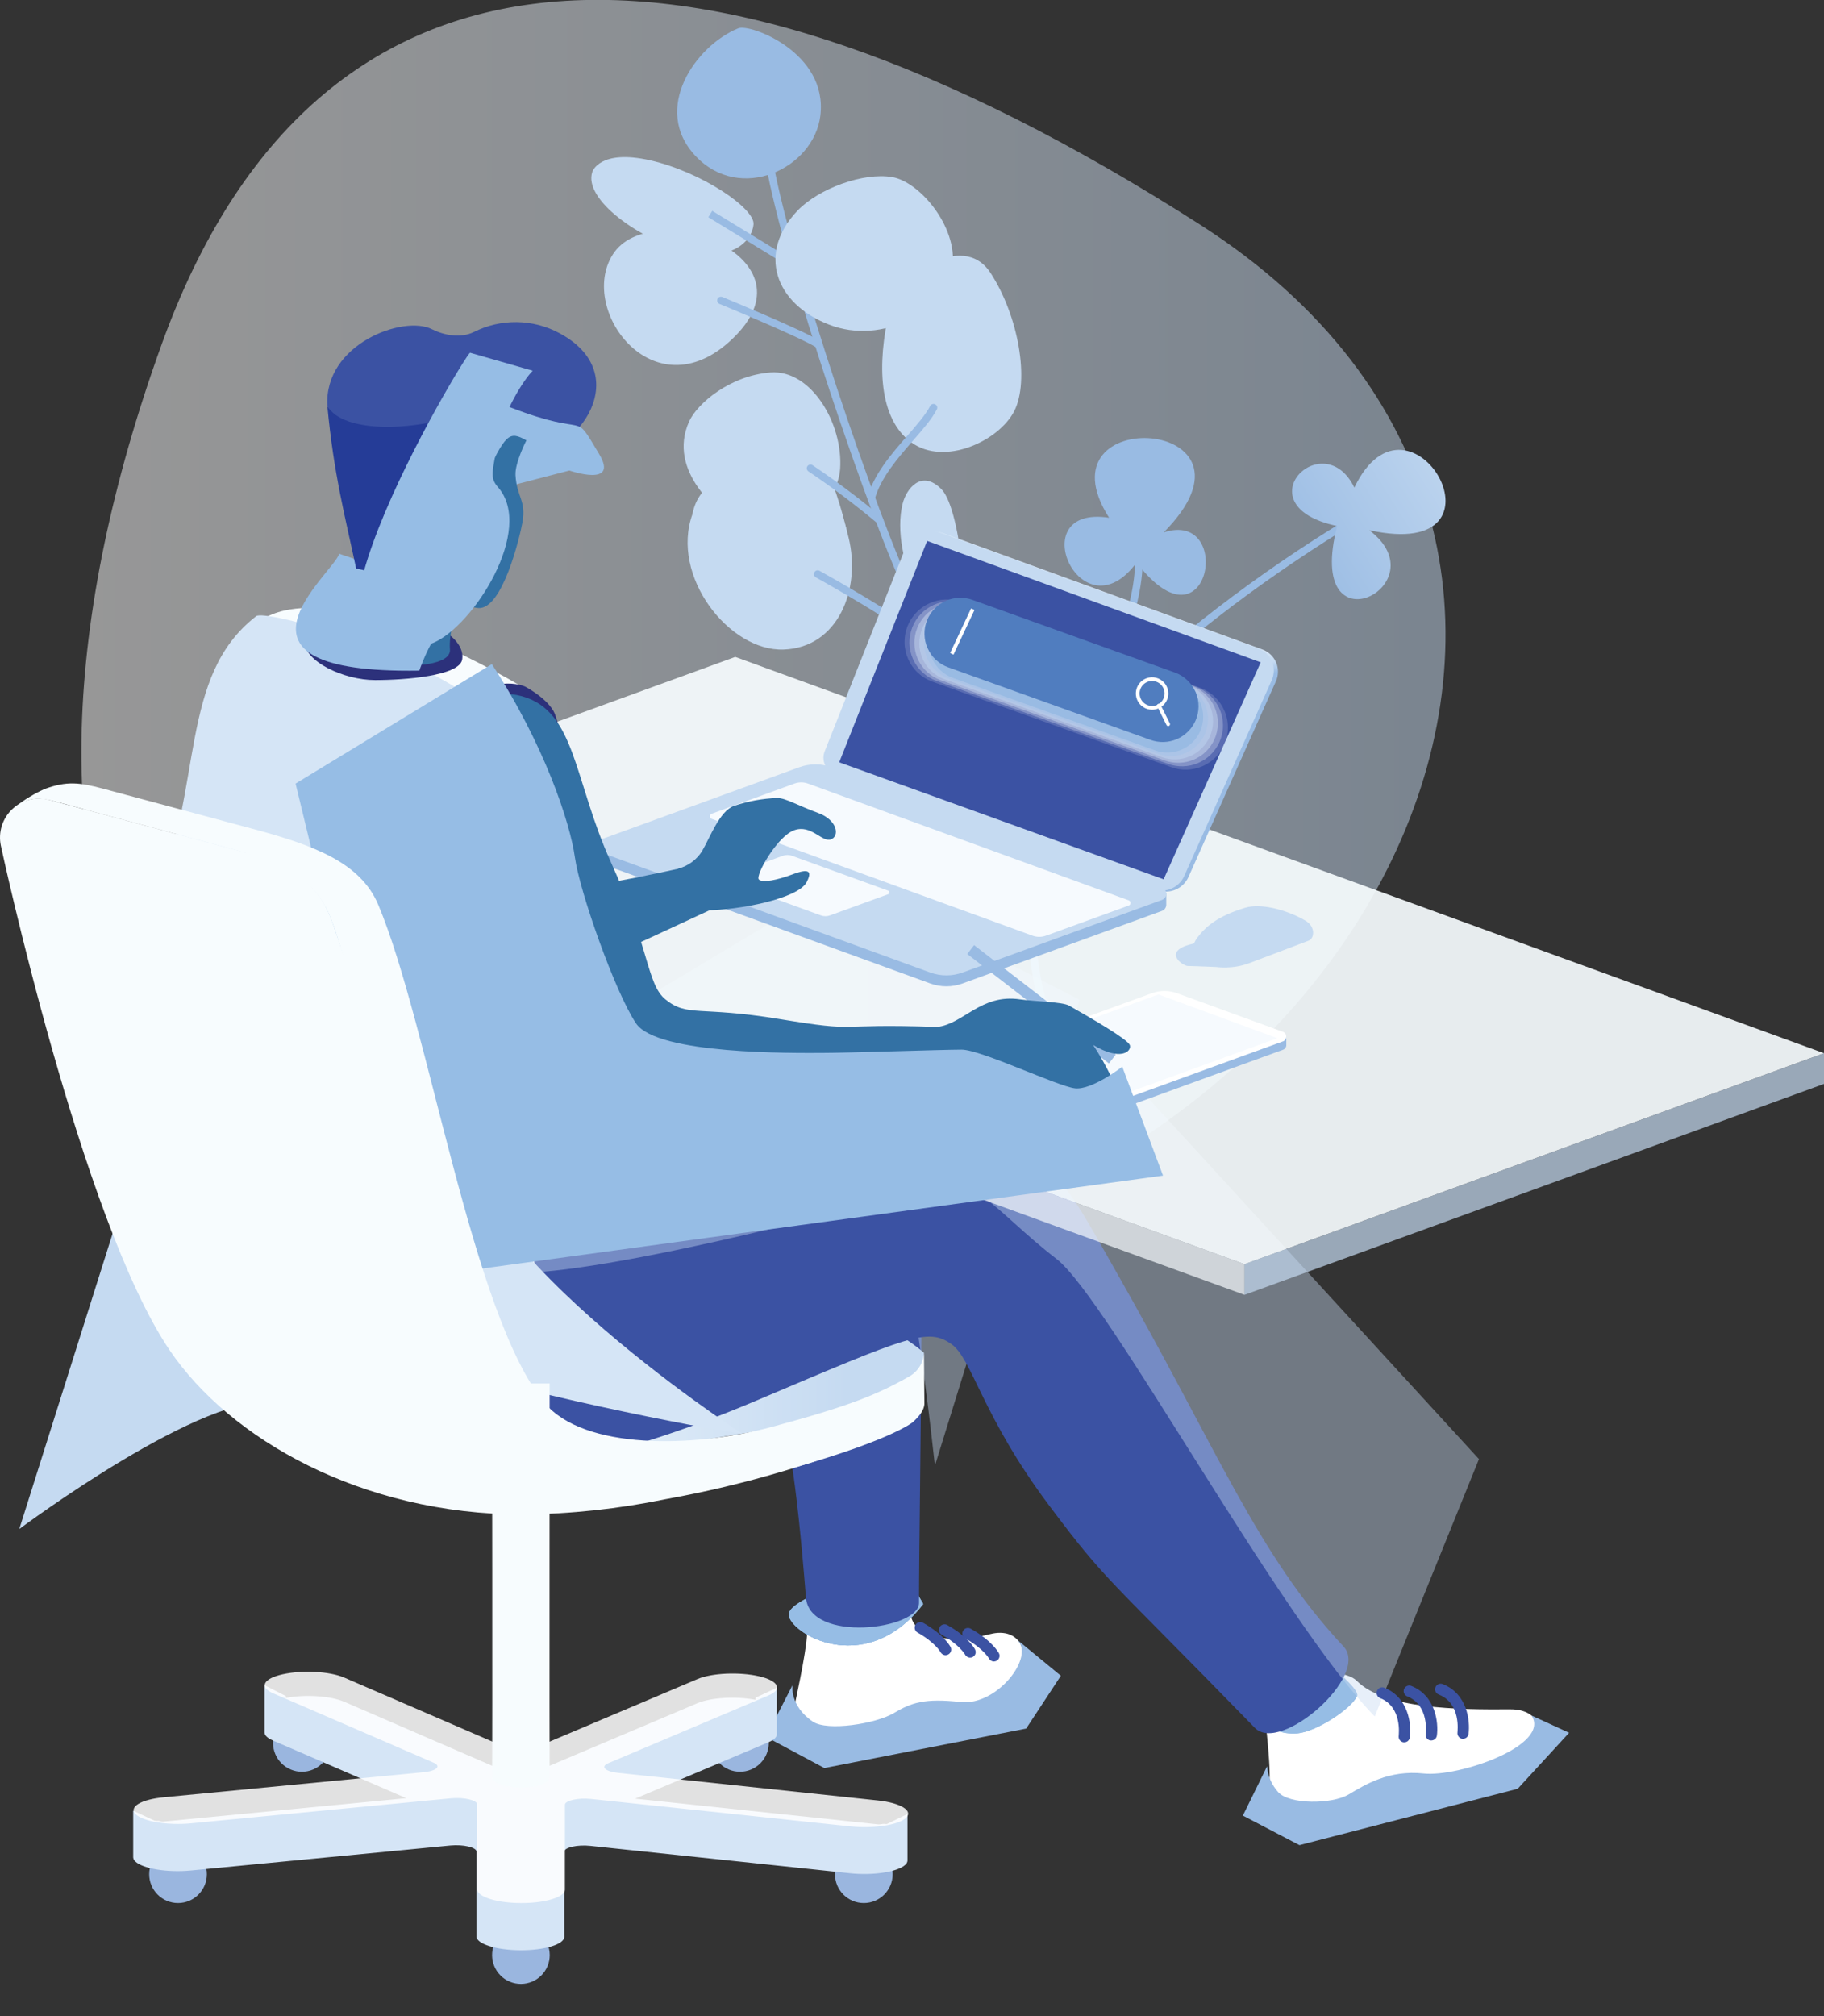 <?xml version="1.0" encoding="utf-8"?>
<!-- Generator: Adobe Illustrator 25.4.1, SVG Export Plug-In . SVG Version: 6.00 Build 0)  -->
<svg version="1.1" id="Layer_1" xmlns="http://www.w3.org/2000/svg" xmlns:xlink="http://www.w3.org/1999/xlink" x="0px" y="0px"
	 viewBox="0 0 5460 6035" style="enable-background:new 0 0 5460 6035;" xml:space="preserve">
<rect x="0" y="0" width="5460" height="6035" fill="#333333" stroke="none"/>
<style type="text/css">
	.st0{clip-path:url(#SVGID_00000165194896050541732350000018152263893493120141_);}
	.st1{opacity:0.49;fill:url(#SVGID_00000119097553422716838880000015464331894366781841_);enable-background:new    ;}
	.st2{fill:#99BBE3;}
	.st3{fill:url(#SVGID_00000095324238517879678000000010178718547302124966_);}
	.st4{fill:url(#SVGID_00000145736791371789535410000011617540718819049914_);}
	.st5{fill:url(#SVGID_00000117652485106306021420000008746726289103053741_);}
	.st6{fill:url(#SVGID_00000075852892219592637540000008656908398318665884_);}
	.st7{fill:url(#SVGID_00000181051473556906856450000008831626868604593032_);}
	.st8{fill:url(#SVGID_00000102530751840567212200000010273555486790075823_);}
	.st9{fill:url(#SVGID_00000093143759346435138040000000062763892551775146_);}
	.st10{fill:url(#SVGID_00000090993242980806785020000001264737852108713645_);}
	.st11{fill:url(#SVGID_00000074404975088433567350000006697836762032987011_);}
	.st12{fill:url(#SVGID_00000084491492450156198440000017954138154598497174_);}
	.st13{fill:#232A65;}
	.st14{fill:#FFFFFF;}
	.st15{fill:#96BDE5;}
	.st16{fill:#7AA8D9;}
	.st17{fill:#3B52A3;}
	.st18{opacity:0.42;fill:#C5DAF1;enable-background:new    ;}
	.st19{fill:url(#SVGID_00000017518227337811762670000011435347491419462305_);}
	.st20{fill:#C5DAF1;}
	.st21{opacity:0.92;fill:url(#SVGID_00000024706239441428169590000007498169965883007165_);enable-background:new    ;}
	.st22{opacity:0.7;fill:url(#SVGID_00000171679767532525601150000018341937460119862203_);enable-background:new    ;}
	.st23{opacity:0.7;fill:url(#SVGID_00000077322061657908690630000008135395273386929564_);enable-background:new    ;}
	.st24{fill:url(#SVGID_00000119095881391402720440000005987176211808455580_);}
	.st25{fill:url(#SVGID_00000164514457490773215630000008581122125691150466_);}
	.st26{opacity:0.17;}
	.st27{fill:#EBEFF9;}
	.st28{opacity:0.33;}
	.st29{fill:#DAE4F4;}
	.st30{opacity:0.5;}
	.st31{fill:#C9D9F0;}
	.st32{opacity:0.67;}
	.st33{fill:#B9CEEB;}
	.st34{opacity:0.83;}
	.st35{fill:#A9C4E7;}
	.st36{fill:#507DBF;}
	.st37{fill:url(#SVGID_00000156545990536435570550000008108124531743191715_);}
	.st38{fill:url(#SVGID_00000063614014443439871760000008705942212896508050_);}
	.st39{fill:url(#SVGID_00000044894976873380673840000013915716582209666994_);}
	.st40{fill:url(#SVGID_00000177469697292182435010000014121998610988082598_);}
	.st41{fill:#3371A4;}
	.st42{fill:url(#SVGID_00000022536213914316551590000013398143066791384200_);}
	.st43{fill:#D5E5F6;}
	.st44{fill:url(#SVGID_00000061457358100901114660000012434944480558161027_);}
	.st45{fill:url(#SVGID_00000036248881030817540060000001735939297729773224_);}
	.st46{fill:url(#SVGID_00000060015818559960776110000009248991157226791867_);}
	.st47{fill:#2C317B;}
	.st48{fill:#9AB6DF;}
	.st49{fill:url(#SVGID_00000034777986782929339380000002641970616403709090_);}
	.st50{fill:url(#SVGID_00000050662131768504455160000011510213185960466331_);}
	.st51{opacity:0.92;}
	.st52{opacity:0.92;fill:url(#SVGID_00000137849587409518082740000016787869581280453255_);enable-background:new    ;}
	.st53{fill:url(#SVGID_00000024717995065197104640000009358336841061251514_);}
	.st54{fill:url(#SVGID_00000102522956491882104180000004735621279848855458_);}
	.st55{fill:#F7FCFE;}
	.st56{fill:#253C97;}
	.st57{fill:url(#SVGID_00000081623789225811025280000001323520023367150754_);}
	.st58{fill:url(#SVGID_00000059284392106057210520000011408573015098471866_);}
	.st59{fill:url(#SVGID_00000009588916193815830680000008843214241079045784_);}
</style>
<g>
	<g>
		<defs>
			<rect id="SVGID_1_" width="5460" height="6035"/>
		</defs>
		<clipPath id="SVGID_00000021090260889734915110000000949513600518487220_">
			<use xlink:href="#SVGID_1_"  style="overflow:visible;"/>
		</clipPath>
		<g style="clip-path:url(#SVGID_00000021090260889734915110000000949513600518487220_);">
			
				<linearGradient id="SVGID_00000142165387763804657570000016274391347026962330_" gradientUnits="userSpaceOnUse" x1="7323.648" y1="9077.945" x2="11407.056" y2="9077.945" gradientTransform="matrix(1 0 0 -1 -7080 10990.468)">
				<stop  offset="0" style="stop-color:#FFFFFF"/>
				<stop  offset="1" style="stop-color:#C5DAF1"/>
			</linearGradient>
			
				<path style="opacity:0.49;fill:url(#SVGID_00000142165387763804657570000016274391347026962330_);enable-background:new    ;" d="
				M484,1030.5c-593.2,1642.7-117.4,2946.3,1752,2780.7C4105.5,3645.5,5103,1637.9,3590.1,671C2077.2-296,947.8-254.2,484,1030.5z"
				/>
			<path class="st2" d="M3144.9,2391.6c-1.5,0-3-0.3-4.4-0.9c-2.7-1.2-4.9-3.3-6-6.1c-1.1-2.7-1.1-5.8,0.1-8.5
				c68.8-162.3,240.7-349.8,510.7-557.3c123.5-94.7,252.1-182.7,385.1-263.5c1.3-0.9,2.7-1.6,4.2-1.9s3.1-0.3,4.6,0s3,1,4.2,1.9
				c1.3,0.9,2.3,2.1,3.1,3.4c0.8,1.3,1.3,2.8,1.4,4.4c0.2,1.6,0,3.1-0.5,4.6s-1.3,2.9-2.3,4c-1.1,1.2-2.3,2.1-3.7,2.8
				c-7.3,4.2-725.6,431.4-886.6,810.3c-0.8,2-2.2,3.7-4,4.9C3149.1,2390.9,3147,2391.5,3144.9,2391.6L3144.9,2391.6z"/>
			
				<linearGradient id="SVGID_00000066517747392058845880000013006568659974082713_" gradientUnits="userSpaceOnUse" x1="11538.776" y1="9683.45" x2="10934.096" y2="9301.04" gradientTransform="matrix(1 0 0 -1 -7080 10990.468)">
				<stop  offset="4.000000e-02" style="stop-color:#C5DAF1"/>
				<stop  offset="1" style="stop-color:#99BBE3"/>
			</linearGradient>
			<path style="fill:url(#SVGID_00000066517747392058845880000013006568659974082713_);" d="M4098.8,1587.1
				c451.4,98.5,122.3-474.9-44.7-127.6c-93.1-191.2-338.2,54.6-51.5,115C3903.3,1961.1,4315.5,1750.9,4098.8,1587.1z"/>
			<path class="st2" d="M3149.7,3110.5c-2.3,0-4.6-0.7-6.5-2.1c-1.9-1.3-3.3-3.2-4.1-5.4c-147.5-422.9-5.4-725.5,120-992.5
				c87.7-187,163.6-348.4,131.6-522.3c-0.3-1.5-0.2-3,0.1-4.4c0.3-1.5,0.9-2.8,1.8-4.1c0.8-1.2,1.9-2.3,3.2-3.1
				c1.3-0.8,2.7-1.4,4.1-1.6c1.5-0.3,3-0.2,4.4,0.1c1.5,0.3,2.8,0.9,4.1,1.8c1.2,0.8,2.3,1.9,3.1,3.2c0.8,1.2,1.4,2.6,1.6,4.1
				c33.5,180.9-47.6,353.4-133.3,536.4c-123.6,263.2-263.6,561.3-119.1,975.6c0.5,1.4,0.7,2.9,0.6,4.3c-0.1,1.5-0.4,2.9-1.1,4.2
				c-0.6,1.3-1.5,2.5-2.6,3.5s-2.4,1.8-3.8,2.2C3152.4,3110.7,3151.1,3110.7,3149.7,3110.5L3149.7,3110.5z"/>
			
				<linearGradient id="SVGID_00000107581183582086352010000012027773140308670395_" gradientUnits="userSpaceOnUse" x1="-1121790.875" y1="1080.289" x2="-1038150.875" y2="1790.289" gradientTransform="matrix(1 0 0 -1 -7080 10990.468)">
				<stop  offset="4.000000e-02" style="stop-color:#C5DAF1"/>
				<stop  offset="1" style="stop-color:#99BBE3"/>
			</linearGradient>
			<path style="fill:url(#SVGID_00000107581183582086352010000012027773140308670395_);" d="M2210.2,84.6
				c-126.3,50.8-261.9,241-127.8,382.7c134.1,141.7,353.6,36.8,373.2-120.5C2479.4,157.5,2245.6,70.4,2210.2,84.6z"/>
			
				<linearGradient id="SVGID_00000023962798418897642500000007039478855384903605_" gradientUnits="userSpaceOnUse" x1="-79326.297" y1="-58417.934" x2="-268526.281" y2="-202867.938" gradientTransform="matrix(1 0 0 -1 -7080 10990.468)">
				<stop  offset="4.000000e-02" style="stop-color:#C5DAF1"/>
				<stop  offset="1" style="stop-color:#99BBE3"/>
			</linearGradient>
			<path style="fill:url(#SVGID_00000023962798418897642500000007039478855384903605_);" d="M2072.9,1538.7
				c-67.1,185.4,109.5,411.4,272.8,405.6s232.4-180.6,194.5-335.3c-38-154.7-86.8-205.9-217.1-210.4
				C2192.6,1394.1,2088.1,1497,2072.9,1538.7z"/>
			
				<linearGradient id="SVGID_00000120528797954470337240000014447340402026239122_" gradientUnits="userSpaceOnUse" x1="118231" y1="10374.741" x2="139332" y2="10374.741" gradientTransform="matrix(1 0 0 -1 -7080 10990.468)">
				<stop  offset="4.000000e-02" style="stop-color:#C5DAF1"/>
				<stop  offset="1" style="stop-color:#99BBE3"/>
			</linearGradient>
			<path style="fill:url(#SVGID_00000120528797954470337240000014447340402026239122_);" d="M1773.1,514.5
				c-28.1,82.4,144,204.5,282.2,237.7c138.1,33.2,196.5-32.6,200.4-80.8s-157-157.1-309.3-191.5
				C1794,445.4,1773.1,514.5,1773.1,514.5z"/>
			<path class="st2" d="M2926.6,2357.9c-2.5,0.1-5-0.7-7-2.2s-3.5-3.6-4.2-6.1c-57.8-203.1-129.6-402-214.9-595.2
				c-138.8-312.3-389.8-1082.8-414.8-1309.8c-0.2-1.5,0-3,0.4-4.4s1.1-2.7,2-3.9c0.9-1.2,2.1-2.1,3.4-2.8c1.3-0.7,2.7-1.2,4.2-1.3
				c1.5-0.2,2.9,0,4.4,0.4c1.4,0.4,2.7,1.1,3.9,2s2.1,2.1,2.8,3.4s1.2,2.7,1.3,4.2c24.2,219.3,276.9,996.8,413.5,1303.2
				c85.8,194.2,157.9,394.2,216,598.4c0.4,1.4,0.5,2.9,0.3,4.4c-0.2,1.4-0.6,2.9-1.4,4.1c-0.7,1.3-1.7,2.4-2.9,3.3
				c-1.2,0.9-2.5,1.6-3.9,2L2926.6,2357.9z"/>
			
				<linearGradient id="SVGID_00000093872820341522760430000008699319038046974358_" gradientUnits="userSpaceOnUse" x1="103245.023" y1="-90293.031" x2="118473.023" y2="-106535.031" gradientTransform="matrix(1 0 0 -1 -7080 10990.468)">
				<stop  offset="4.000000e-02" style="stop-color:#C5DAF1"/>
				<stop  offset="1" style="stop-color:#99BBE3"/>
			</linearGradient>
			<path style="fill:url(#SVGID_00000093872820341522760430000008699319038046974358_);" d="M1834.6,761.3
				c-107.8,168.7,130.8,485.6,367.8,243.1C2439.4,761.8,1946.4,586.6,1834.6,761.3z"/>
			<path class="st2" d="M2380.1,807.1c-2.1,0-4.1-0.6-5.8-1.7l-254-155.2l11.7-19.1l254,155.3c1.3,0.8,2.4,1.8,3.2,3
				c0.9,1.2,1.5,2.5,1.8,4c0.3,1.4,0.4,2.9,0.2,4.4s-0.8,2.8-1.5,4.1c-1,1.6-2.4,3-4.1,3.9C2383.9,806.6,2382,807.1,2380.1,807.1z"
				/>
			<path class="st2" d="M2449.2,1041.5c-2,0-4-0.6-5.7-1.7c-56.5-34.1-287.4-129.2-289.8-130.1c-1.4-0.6-2.6-1.4-3.6-2.4
				s-1.9-2.3-2.4-3.6c-0.6-1.4-0.9-2.8-0.9-4.3s0.3-2.9,0.8-4.3c0.6-1.4,1.4-2.6,2.4-3.6s2.3-1.9,3.6-2.4c1.4-0.6,2.8-0.9,4.3-0.9
				s2.9,0.3,4.3,0.8c9.5,3.9,234.7,96.7,292.8,131.6c2.1,1.2,3.8,3.2,4.7,5.4c0.9,2.3,1.1,4.8,0.4,7.2c-0.7,2.4-2.1,4.5-4.1,5.9
				C2454.1,1040.8,2451.7,1041.6,2449.2,1041.5L2449.2,1041.5z"/>
			
				<linearGradient id="SVGID_00000001635411781384313060000007590218606658121856_" gradientUnits="userSpaceOnUse" x1="-129151.078" y1="731249.688" x2="-124897.086" y2="709084.688" gradientTransform="matrix(1 0 0 -1 -7080 10990.468)">
				<stop  offset="0" style="stop-color:#FFFFFF"/>
				<stop  offset="1" style="stop-color:#C5DAF1"/>
			</linearGradient>
			<path style="fill:url(#SVGID_00000001635411781384313060000007590218606658121856_);" d="M2072.9,1538.7
				c67,86.2,256.3,211,462.6,52.4c0,0-36.4-153.8-63.2-177C2445.4,1390.8,2107.3,1350.4,2072.9,1538.7z"/>
			
				<linearGradient id="SVGID_00000177463076552479502710000007923401507854435480_" gradientUnits="userSpaceOnUse" x1="-308202.75" y1="-174588.297" x2="-449592.719" y2="-256608.328" gradientTransform="matrix(1 0 0 -1 -7080 10990.468)">
				<stop  offset="4.000000e-02" style="stop-color:#C5DAF1"/>
				<stop  offset="1" style="stop-color:#99BBE3"/>
			</linearGradient>
			<path style="fill:url(#SVGID_00000177463076552479502710000007923401507854435480_);" d="M2062.8,1261.7
				c-66.5,148,85.7,276.2,165.8,319.2c80.1,42.9,277.1-41,286.3-177.3s-87.1-297.7-208.2-288.7
				C2185.6,1123.9,2086.9,1207.9,2062.8,1261.7z"/>
			<path class="st2" d="M2632.7,1568.2c-2.6,0-5.1-0.9-7.1-2.6c-65.6-54.9-134-106.3-204.9-154.1c-1.3-0.8-2.5-1.8-3.4-3
				s-1.6-2.6-1.9-4.1c-0.4-1.5-0.4-3-0.2-4.5s0.8-2.9,1.6-4.2c0.8-1.3,1.9-2.4,3.1-3.2c1.3-0.9,2.7-1.4,4.2-1.7
				c1.5-0.3,3-0.3,4.5,0.1c1.5,0.3,2.9,1,4.1,1.8c71.8,48.3,141,100.3,207.3,155.8c1.7,1.5,3,3.5,3.6,5.7s0.5,4.5-0.3,6.7
				c-0.8,2.1-2.2,4-4.1,5.3C2637.2,1567.5,2635,1568.2,2632.7,1568.2L2632.7,1568.2z"/>
			<path class="st2" d="M2789.1,1948.7c-2.8,0-5.5-1-7.6-2.9c-81.6-74.9-336.7-216.1-339.3-217.6s-4.5-3.9-5.3-6.8s-0.4-6,1.1-8.6
				s3.9-4.5,6.8-5.3c2.9-0.8,6-0.4,8.6,1.1c10.5,5.8,260,144,343.5,220.6c1.1,1,2,2.2,2.6,3.5s1,2.8,1,4.3c0.1,1.5-0.2,3-0.7,4.3
				c-0.5,1.4-1.3,2.7-2.3,3.7c-1.1,1.2-2.4,2.1-3.9,2.7C2792.2,1948.5,2790.6,1948.8,2789.1,1948.7z"/>
			
				<linearGradient id="SVGID_00000041259419989888078380000012836534721581947566_" gradientUnits="userSpaceOnUse" x1="2766.852" y1="3875.385" x2="-125323.172" y2="-104274.602" gradientTransform="matrix(1 0 0 -1 -7080 10990.468)">
				<stop  offset="4.000000e-02" style="stop-color:#C5DAF1"/>
				<stop  offset="1" style="stop-color:#99BBE3"/>
			</linearGradient>
			<path style="fill:url(#SVGID_00000041259419989888078380000012836534721581947566_);" d="M2662.4,930.4
				c-37.4,157.8-32.8,322.4,65.8,394c98.7,71.6,262.1-3.9,308-94.2c45.9-90.3,13.2-284-71.3-413.5
				C2880.5,687.3,2685.9,831.5,2662.4,930.4z"/>
			<path class="st2" d="M2607.8,1501.7c-1,0.1-1.9,0.1-2.9,0c-1.4-0.4-2.8-1-3.9-1.9s-2.1-2-2.9-3.3c-0.7-1.3-1.2-2.7-1.4-4.1
				c-0.2-1.5-0.1-2.9,0.3-4.4c19.2-69.3,72.4-130.3,119.3-184c28.2-32.3,54.7-62.7,68.1-88.8c1.3-2.6,3.7-4.6,6.5-5.5
				s5.9-0.7,8.5,0.6c1.3,0.7,2.5,1.6,3.5,2.7s1.7,2.4,2.2,3.8c0.4,1.4,0.6,2.9,0.5,4.3c-0.1,1.5-0.5,2.9-1.2,4.2
				c-14.6,28.6-42,60-71.1,93.3c-45.4,52.1-96.8,111.1-114.7,175.3c-0.7,2.3-2.2,4.3-4.1,5.7S2610.2,1501.8,2607.8,1501.7z"/>
			
				<linearGradient id="SVGID_00000008142908421807009150000016355338532131286960_" gradientUnits="userSpaceOnUse" x1="-59.57" y1="-38903.469" x2="-4551.57" y2="-61587.977" gradientTransform="matrix(1 0 0 -1 -7080 10990.468)">
				<stop  offset="4.000000e-02" style="stop-color:#C5DAF1"/>
				<stop  offset="1" style="stop-color:#99BBE3"/>
			</linearGradient>
			<path style="fill:url(#SVGID_00000008142908421807009150000016355338532131286960_);" d="M2388.3,629.5
				c-122.4,127.2-69.1,279.4,93.5,342.3s340.7-42.7,367-162.3s-91.8-264.6-178.1-279.4C2584.3,515.4,2451.6,564.2,2388.3,629.5z"/>
			
				<linearGradient id="SVGID_00000169559747197287369990000016027056085730992262_" gradientUnits="userSpaceOnUse" x1="4700.547" y1="5199.802" x2="-24089.451" y2="-17660.203" gradientTransform="matrix(1 0 0 -1 -7080 10990.468)">
				<stop  offset="4.000000e-02" style="stop-color:#C5DAF1"/>
				<stop  offset="1" style="stop-color:#99BBE3"/>
			</linearGradient>
			<path style="fill:url(#SVGID_00000169559747197287369990000016027056085730992262_);" d="M2702.1,1507.1
				c-40.8,164.9,97.9,410.5,153.9,402.3c56-8.2,23.2-382.7-37.5-444.7C2757.7,1402.8,2712.5,1464.8,2702.1,1507.1z"/>
			<path class="st13" d="M2820.5,2037.6c-1.4,0.2-2.8,0.2-4.1,0c-2.1-0.5-4.1-1.5-5.9-2.8c-1.8-1.3-3.2-3-4.4-4.9
				c-1.1-1.9-1.9-4-2.2-6.2s-0.2-4.4,0.4-6.5c20.3-79.7,19.4-204.6,19.4-206c-0.2-2.3,0.2-4.6,0.9-6.7c0.8-2.2,2-4.1,3.5-5.8
				c1.6-1.7,3.5-3,5.6-3.9s4.4-1.4,6.6-1.4c4.4,0,8.7,1.8,11.8,4.9s4.9,7.4,5,11.8c0,5.3,0.9,130.5-20.6,214.5
				c-0.8,3.7-2.9,6.9-5.8,9.3C2827.9,2036.2,2824.2,2037.5,2820.5,2037.6L2820.5,2037.6z"/>
			<path class="st14" d="M2723.7,4815.2c1.3,102.9,144.7,100.6,240.3,76.1c87.6-22.3,126.2,55,78.2,130.2
				c-123.9,194.7-205.8,98.7-479.9,187.4c-104.2,33.5-194.6-44.7-186.6-88.3c11.9-65.4,44.7-194,42.4-280.4
				C2415,4746.4,2723.7,4815.2,2723.7,4815.2z"/>
			<path class="st15" d="M2763.5,4801c-163.8,214-382.6,99.8-401.7,37.4c-19.1-62.4,337.4-148.1,337.4-148.1L2763.5,4801z"/>
			<path class="st2" d="M3043,4906.8c58.7,49.1-57.7,199.8-167.1,187.8c-109.4-12.1-148.1,2.1-201.1,33.5
				c-53.1,31.4-198.2,54.7-241.7,25.1c-70.2-47.7-60.8-108.9-60.8-108.9l-79.4,154.5l174.8,93.4l604-118.2l103.9-158.1L3043,4906.8z
				"/>
			<g>
				<path class="st16" d="M2763.5,4801c-163.8,214-382.6,99.8-401.7,37.4c-19.1-62.4,337.4-148.1,337.4-148.1L2763.5,4801z"/>
			</g>
			<path class="st14" d="M4060.9,5030.8c85.4,85.4,301.7,86.6,459.5,85.6c94-0.6,101.6,78.2,68.9,104.9
				c-140.8,117-398.2,142.9-658.5,227.8c-99,32.3-139.6-47.3-133-89.4c9.9-62.2-8.8-178.8-13.5-261.2
				C3779.1,5009.8,4010.5,4980.5,4060.9,5030.8z"/>
			<path class="st2" d="M4584.4,5134.9c58.7,89.4-217.6,184.8-322.6,173.7c-105-11.2-175.3,33.5-225.1,62.9
				c-49.7,29.4-177.9,30.4-210.8-7.5c-19.3-21.3-30.9-48.4-33-77.1l-72.5,147.7l169.4,88.4l653.3-168.7l153.9-167.7L4584.4,5134.9z"
				/>
			<path class="st15" d="M4062.3,5076.7c-17,37.8-121.6,107.1-179.6,111.8c-92.2,7-146.5-71.4-147.8-109.5
				c-2.3-62.2,144.5-174.8,144.5-174.8S4075,5048.8,4062.3,5076.7z"/>
			<g>
				<path class="st15" d="M2763.5,4801c-163.8,214-382.6,99.8-401.7,37.4c-19.1-62.4,337.4-148.1,337.4-148.1L2763.5,4801z"/>
			</g>
			<g>
				<path class="st15" d="M4062.3,5076.7c-17,37.8-121.6,107.1-179.6,111.8c-92.2,7-146.5-71.4-147.8-109.5
					c-2.3-62.2,144.5-174.8,144.5-174.8S4075,5048.8,4062.3,5076.7z"/>
			</g>
			<path class="st17" d="M895.9,4203.2c370.2,47.2,1308.5-600.2,1341-392c71.4,465.4,116.2,223.5,175.7,971.1
				c11.2,136.3,338.5,95.7,338.4,15.8c0-303.3,22.4-1295.5-12.6-1439.1c-27.7-113.4-132.3-212.3-257-220.5
				c-131.8-10.2-264.5-0.3-393.4,29.2c-465.9,108.6-1151,236-1419.2,308.2C358.1,3559.1,525.3,4156,895.9,4203.2z"/>
			<path class="st18" d="M2798.6,4387.2c-65.5-604.6-179.1-1198.6-338.2-1192.4c-215.6,8.4-517.6,95.4-718.9,165.2
				s-171.8,285.6-171.8,285.6L455,3872l2069.7-1240.4l706.8,360.8L2798.6,4387.2z"/>
			
				<linearGradient id="SVGID_00000177447053905281647550000010295061126598503045_" gradientUnits="userSpaceOnUse" x1="8318.199" y1="6869.93" x2="9845.7" y2="6869.93" gradientTransform="matrix(1 0 0 -1 -7080 10990.468)">
				<stop  offset="0" style="stop-color:#F7FCFE"/>
				<stop  offset="0.85" style="stop-color:#C5DAF1"/>
			</linearGradient>
			<path style="fill:url(#SVGID_00000177447053905281647550000010295061126598503045_);" d="M2765.7,4049
				c-187.2-161.1-496.1-155.4-496.1-155.4l-1031.4,234.7l637,219.2l843.6-137.2l44.7-115.3L2765.7,4049z"/>
			<path class="st17" d="M668.4,3475.8c-5.8,98.4-215.3,789.9,274.8,845.6c70.4,8,140.8,55.1,229.4,75.9
				c254.6,59.9,655.1-19.9,1091.2-204.8c460.4-195.1,512.7-218.9,584-169.3c62.2,43.2,91.5,215,293.4,484
				c176.2,234.7,166.6,203.7,615.2,664.8c76.6,78.9,345.8-157.4,265.4-243.6c-260.7-279.4-371.6-580.6-691.9-1141.8
				c-156.4-273.2-211.3-421.1-611.7-352c-450.7,77.7-763.1,135.1-1079.3,211C980.5,3803.7,668.4,3475.8,668.4,3475.8z"/>
			<path class="st18" d="M4115.2,5137.9c-284.8-293-800.8-1252.8-952.9-1369.9c-192.1-147.8-250.9-271.6-409.4-212.3
				c-158.6,59.2-1023.8,278-1238.4,252.1c-421.9-51.1-63.5-120.2-63.5-120.2L3306,3144l1121.2,1223.5L4115.2,5137.9z"/>
			<path class="st20" d="M830.6,4198.7c216.5,44.7,482.1,21.3,395.5-198.4c-86.6-219.7-486.2-120.7-561-375
				c-104.5-356.7-202.2-331.6-202.2-331.6L57.7,4576.8C57.8,4576.9,620.7,4155.6,830.6,4198.7z"/>
			
				<linearGradient id="SVGID_00000152952530370266769070000002576653283822585260_" gradientUnits="userSpaceOnUse" x1="75470.805" y1="-687442.688" x2="59730.805" y2="-520111.688" gradientTransform="matrix(1 0 0 -1 -7080 10990.468)">
				<stop  offset="0" style="stop-color:#FFFFFF"/>
				<stop  offset="1" style="stop-color:#F7FCFE"/>
			</linearGradient>
			
				<path style="opacity:0.92;fill:url(#SVGID_00000152952530370266769070000002576653283822585260_);enable-background:new    ;" d="
				M5460,3152.5L2200.9,1966.3L466.2,2597.7l3259.1,1186.2L5460,3152.5z"/>
			
				<linearGradient id="SVGID_00000134933285899148655810000004536553037102687915_" gradientUnits="userSpaceOnUse" x1="-19861.721" y1="-239015.672" x2="-23999.723" y2="-274181.688" gradientTransform="matrix(1 0 0 -1 -7080 10990.468)">
				<stop  offset="0" style="stop-color:#F7FCFE"/>
				<stop  offset="0.85" style="stop-color:#C5DAF1"/>
			</linearGradient>
			<path style="opacity:0.7;fill:url(#SVGID_00000134933285899148655810000004536553037102687915_);enable-background:new    ;" d="
				M466.2,2689.5v-91.9l3259.1,1186.3v91.9L466.2,2689.5z"/>
			
				<linearGradient id="SVGID_00000026866822322190803460000017687564275435094408_" gradientUnits="userSpaceOnUse" x1="39971.176" y1="-167004.734" x2="23981.176" y2="-68414.727" gradientTransform="matrix(1 0 0 -1 -7080 10990.468)">
				<stop  offset="0" style="stop-color:#F7FCFE"/>
				<stop  offset="0.85" style="stop-color:#C5DAF1"/>
			</linearGradient>
			<path style="opacity:0.7;fill:url(#SVGID_00000026866822322190803460000017687564275435094408_);enable-background:new    ;" d="
				M5460,3244.4v-91.9l-1734.7,631.4v91.9L5460,3244.4z"/>
			
				<linearGradient id="SVGID_00000021111089040643667950000008716635056810840470_" gradientUnits="userSpaceOnUse" x1="10239.885" y1="8825.863" x2="10262.575" y2="8758.923" gradientTransform="matrix(1 0 0 -1 -7080 10990.468)">
				<stop  offset="0" style="stop-color:#D5E5F6"/>
				<stop  offset="0.49" style="stop-color:#C5DAF1"/>
				<stop  offset="0.97" style="stop-color:#99BBE3"/>
			</linearGradient>
			<path style="fill:url(#SVGID_00000021111089040643667950000008716635056810840470_);" d="M2481.2,2251.7l242.7-611.9
				c7.6-18.7,22.2-33.7,40.6-41.9c18.4-8.2,39.3-9,58.3-2.2l956.2,348.4c9.1,3.3,17.5,8.5,24.6,15.2c7,6.7,12.6,14.8,16.4,23.7
				c3.8,9,5.7,18.6,5.5,28.3c-0.1,9.7-2.3,19.3-6.3,28.2l-261.7,585.8c-7.7,17-21.4,30.4-38.6,37.7c-17.1,7.3-36.4,7.8-53.9,1.5
				l-953-343.7c-6.7-2.4-12.8-6.1-18-10.9c-5.2-4.8-9.4-10.6-12.3-17.1c-2.9-6.5-4.4-13.5-4.5-20.5
				C2477.1,2265.2,2478.5,2258.2,2481.2,2251.7L2481.2,2251.7z"/>
			
				<linearGradient id="SVGID_00000034078407080545991530000000296981453187935677_" gradientUnits="userSpaceOnUse" x1="11333.956" y1="10750.094" x2="10354.685" y2="9107.027" gradientTransform="matrix(1 0 0 -1 -7080 10990.468)">
				<stop  offset="0" style="stop-color:#F6FAFE"/>
				<stop  offset="0.18" style="stop-color:#F1F7FD"/>
				<stop  offset="0.38" style="stop-color:#E4EEF9"/>
				<stop  offset="0.58" style="stop-color:#CEE0F3"/>
				<stop  offset="0.65" style="stop-color:#C5DAF1"/>
				<stop  offset="1" style="stop-color:#C5DAF1"/>
			</linearGradient>
			<path style="fill:url(#SVGID_00000034078407080545991530000000296981453187935677_);" d="M2468.8,2248.6l242.7-611.6
				c7.6-18.7,22.2-33.7,40.6-41.9c18.4-8.2,39.3-9,58.3-2.1l956.1,348c9.1,3.3,17.5,8.5,24.5,15.2s12.6,14.8,16.4,23.7
				c3.8,9,5.7,18.6,5.5,28.3c-0.1,9.7-2.2,19.3-6.2,28.2l-261.8,585.8c-7.6,17-21.4,30.4-38.5,37.7s-36.4,7.8-53.9,1.5l-953-344.1
				c-6.6-2.4-12.7-6.1-17.8-10.8c-5.2-4.8-9.3-10.6-12.2-17s-4.4-13.4-4.5-20.4C2464.9,2262.1,2466.1,2255.2,2468.8,2248.6
				L2468.8,2248.6z"/>
			<path class="st17" d="M2512.1,2281.8l263.2-662.7l998.5,363.4L3483.2,2632L2512.1,2281.8z"/>
			<g>
				<g class="st26">
					<path class="st27" d="M2716.6,1874.4c12.2-30.6,35.7-55.2,65.8-68.7c30-13.5,64.1-14.7,95-3.4l715.2,256.5
						c16.3,6,31.2,15.2,43.8,27.2c12.6,12,22.5,26.4,29.3,42.4s10.1,33.2,9.9,50.6c-0.2,17.4-4,34.5-11.1,50.3l0,0
						c-13.1,29.1-36.6,52.2-66,64.6c-29.4,12.4-62.4,13.3-92.3,2.5L2791,2040.3c-15.9-5.8-30.6-14.7-43-26.2s-22.4-25.5-29.3-40.9
						c-6.9-15.5-10.7-32.2-11-49.1C2707.3,1907,2710.4,1890.1,2716.6,1874.4L2716.6,1874.4z"/>
				</g>
				<g class="st28">
					<path class="st29" d="M2731.1,1877.3c11.8-29.7,34.8-53.7,64-66.7c29.2-13.1,62.4-14.2,92.4-3.2l692.9,248.6
						c15.8,5.8,30.2,14.8,42.4,26.4c12.2,11.6,21.9,25.6,28.4,41.1c6.6,15.5,9.9,32.2,9.7,49c-0.1,16.8-3.8,33.4-10.6,48.8l0,0
						c-12.7,28.2-35.5,50.6-64,62.7c-28.5,12.1-60.5,13.1-89.6,2.6l-692.9-248.4c-15.5-5.5-29.8-14.2-41.9-25.3
						c-12.1-11.2-21.9-24.7-28.7-39.7s-10.5-31.2-10.9-47.7C2722.1,1909,2725,1892.6,2731.1,1877.3L2731.1,1877.3z"/>
				</g>
				<g class="st30">
					<path class="st31" d="M2745.6,1880.1c11.3-28.7,33.4-51.8,61.5-64.5s60.1-14,89.1-3.6l671.3,240.9
						c15.3,5.6,29.3,14.3,41.2,25.5c11.8,11.2,21.2,24.8,27.6,39.8c6.4,15,9.6,31.2,9.4,47.5c-0.1,16.3-3.7,32.4-10.3,47.3l0,0
						c-12.3,27.4-34.4,49.1-62,60.8s-58.6,12.6-86.8,2.5l-671.4-240.6c-14.9-5.4-28.6-13.8-40.3-24.7c-11.6-10.8-21-23.9-27.5-38.4
						s-10-30.2-10.3-46.1C2736.8,1910.7,2739.7,1894.9,2745.6,1880.1z"/>
				</g>
				<g class="st32">
					<path class="st33" d="M2760,1882.9c11.1-27.8,32.5-50.2,59.8-62.4c27.3-12.2,58.3-13.4,86.4-3.2l649.4,233.2
						c14.8,5.4,28.4,13.8,39.8,24.6c11.5,10.9,20.5,24,26.7,38.5c6.2,14.5,9.3,30.2,9.1,46c-0.1,15.8-3.5,31.4-10,45.8l0,0
						c-11.9,26.4-33.4,47.4-60,58.6s-56.7,12-83.9,2.2l-649.6-232.8c-14.5-5.2-27.8-13.3-39-23.8c-11.3-10.5-20.4-23.1-26.7-37.1
						s-9.8-29.2-10.1-44.6C2751.6,1912.5,2754.3,1897.2,2760,1882.9L2760,1882.9z"/>
				</g>
				<g class="st34">
					<path class="st35" d="M2774.5,1885.7c10.6-26.9,31.4-48.6,57.7-60.4c26.4-11.9,56.3-13,83.5-3.1l627.6,225.3
						c14.3,5.3,27.3,13.4,38.3,24c11,10.5,19.8,23.2,25.7,37.2c6,14,9,29.1,8.9,44.3s-3.3,30.3-9.4,44.2l0,0
						c-11.5,25.6-32.2,45.9-58,56.9c-25.8,11-54.8,11.8-81.2,2.2l-627.4-225.2c-14-5-26.9-12.8-37.9-22.9s-19.8-22.3-25.9-35.9
						c-6.1-13.6-9.5-28.2-9.8-43.2C2766.4,1914.4,2769,1899.5,2774.5,1885.7L2774.5,1885.7z"/>
				</g>
				<g>
					<path class="st2" d="M2788.9,1888.5c10.3-25.9,30.3-46.8,55.7-58.3c25.5-11.4,54.4-12.5,80.6-3l605.9,217.5
						c13.8,5,26.5,12.9,37.2,23c10.7,10.1,19.1,22.4,24.9,35.9c5.7,13.6,8.6,28.2,8.5,42.9s-3.3,29.2-9.3,42.7
						c-11,24.7-31,44.3-55.8,54.9c-24.9,10.6-52.8,11.4-78.2,2.2l-606-217.1c-13.6-4.9-26-12.4-36.6-22.2
						c-10.6-9.8-19.1-21.6-25-34.7s-9.1-27.3-9.4-41.7C2781,1916.2,2783.6,1901.9,2788.9,1888.5L2788.9,1888.5z"/>
				</g>
			</g>
			<path class="st36" d="M2774.9,1857c10.3-25.9,30.3-46.8,55.8-58.3c25.4-11.4,54.4-12.5,80.6-3l605.9,217.5
				c13.8,5,26.5,12.9,37.1,23c10.7,10.1,19.1,22.4,24.9,35.9c5.8,13.6,8.6,28.1,8.5,42.9c-0.1,14.7-3.3,29.3-9.3,42.7l0,0
				c-11.1,24.7-31,44.2-55.9,54.8s-52.8,11.4-78.2,2.3l-606.1-217.4c-13.5-4.9-25.9-12.4-36.5-22.2c-10.5-9.8-19-21.5-24.9-34.7
				c-5.9-13.1-9.1-27.3-9.4-41.6C2767,1884.6,2769.5,1870.3,2774.9,1857z"/>
			
				<linearGradient id="SVGID_00000015351201014721363420000002036542085030412419_" gradientUnits="userSpaceOnUse" x1="573603.125" y1="-17614.525" x2="557556.125" y2="-16875.525" gradientTransform="matrix(1 0 0 -1 -7080 10990.468)">
				<stop  offset="0" style="stop-color:#D5E5F6"/>
				<stop  offset="0.49" style="stop-color:#C5DAF1"/>
				<stop  offset="0.97" style="stop-color:#99BBE3"/>
			</linearGradient>
			<path style="fill:url(#SVGID_00000015351201014721363420000002036542085030412419_);" d="M1796.1,2583.9l988.3,359.8
				c31.4,11.4,65.7,11.4,97.1,0l596.6-217.1c4.1-1.4,7.5-4.2,9.9-7.8c2.3-3.6,3.4-7.9,3.1-12.1c0-3.7,0-28.8,0-34.8
				c0-3.7-8.7,19-12.8,17.6l-988.4-359.6c-31.4-11.4-65.8-11.4-97.1,0L1796.2,2514c-17.1,11.2-12.8,22.4-12.8,49.2
				c-0.4,4.4,0.7,8.8,3,12.5C1788.6,2579.4,1792.1,2582.2,1796.1,2583.9L1796.1,2583.9z"/>
			
				<linearGradient id="SVGID_00000083090134481643252190000002986674951979366028_" gradientUnits="userSpaceOnUse" x1="30023.066" y1="-296757.094" x2="20868.059" y2="-159182.094" gradientTransform="matrix(1 0 0 -1 -7080 10990.468)">
				<stop  offset="0" style="stop-color:#FFFFFF"/>
				<stop  offset="1" style="stop-color:#C5DAF1"/>
			</linearGradient>
			<path style="fill:url(#SVGID_00000083090134481643252190000002986674951979366028_);" d="M1796.2,2550.8l988.3,360.2
				c31.4,11.4,65.7,11.4,97.1,0l596.6-217.2c3.8-1.4,7.1-3.9,9.4-7.2s3.5-7.3,3.5-11.3s-1.2-8-3.5-11.3s-5.6-5.8-9.4-7.2
				l-988.3-360.3c-31.4-11.4-65.8-11.4-97.1,0l-596.6,217.2c-3.8,1.4-7.1,3.9-9.5,7.2c-2.3,3.3-3.6,7.3-3.6,11.4s1.3,8,3.6,11.4
				C1789,2546.9,1792.3,2549.4,1796.2,2550.8L1796.2,2550.8z"/>
			
				<linearGradient id="SVGID_00000091724675592545111340000012853158656079360428_" gradientUnits="userSpaceOnUse" x1="9494.4" y1="-35246.73" x2="9494.4" y2="-71059.828" gradientTransform="matrix(1 0 0 -1 -7080 10990.468)">
				<stop  offset="0" style="stop-color:#F6FAFE"/>
				<stop  offset="0.18" style="stop-color:#F1F7FD"/>
				<stop  offset="0.38" style="stop-color:#E4EEF9"/>
				<stop  offset="0.58" style="stop-color:#CEE0F3"/>
				<stop  offset="0.65" style="stop-color:#C5DAF1"/>
				<stop  offset="1" style="stop-color:#C5DAF1"/>
			</linearGradient>
			<path style="fill:url(#SVGID_00000091724675592545111340000012853158656079360428_);" d="M2169.9,2635.5l286.8,104.4
				c9.1,3.4,19.1,3.4,28.2,0l173.1-63c1.3-0.3,2.4-1,3.3-2c0.8-1,1.3-2.3,1.3-3.6s-0.5-2.6-1.3-3.6s-2-1.7-3.3-2l-286.9-103.9
				c-9.1-3.4-19.1-3.4-28.3,0l-172.9,63c-1.1,0.4-2.1,1.1-2.7,2.1c-0.7,1-1,2.1-1,3.3s0.4,2.3,1,3.3
				C2167.8,2634.4,2168.7,2635.1,2169.9,2635.5L2169.9,2635.5z"/>
			
				<linearGradient id="SVGID_00000071523938812358608570000000535034523539148457_" gradientUnits="userSpaceOnUse" x1="9834.45" y1="-101619.531" x2="9834.45" y2="-192037.531" gradientTransform="matrix(1 0 0 -1 -7080 10990.468)">
				<stop  offset="0" style="stop-color:#F6FAFE"/>
				<stop  offset="0.18" style="stop-color:#F1F7FD"/>
				<stop  offset="0.38" style="stop-color:#E4EEF9"/>
				<stop  offset="0.58" style="stop-color:#CEE0F3"/>
				<stop  offset="0.65" style="stop-color:#C5DAF1"/>
				<stop  offset="1" style="stop-color:#C5DAF1"/>
			</linearGradient>
			<path style="fill:url(#SVGID_00000071523938812358608570000000535034523539148457_);" d="M2130.3,2451.1l960.4,349.6
				c13,4.8,27.3,4.8,40.3,0l247.9-90.2c1.6-0.6,2.9-1.7,3.8-3c0.9-1.4,1.4-3,1.4-4.7s-0.5-3.3-1.4-4.7s-2.3-2.4-3.8-3l-960.4-349.7
				c-13-4.7-27.3-4.7-40.3,0l-247.9,90.3c-1.6,0.6-3,1.6-4,3s-1.5,3-1.5,4.7s0.5,3.4,1.5,4.7
				C2127.3,2449.6,2128.7,2450.6,2130.3,2451.1L2130.3,2451.1z"/>
			<path class="st14" d="M2906.9,1821.1l-62.8,133.5l10.1,4.8l62.8-133.5L2906.9,1821.1z"/>
			<path class="st41" d="M746.5,2008.3c-148.2-1.8-142.5,190,2.2,454.1c90.4,164.7,167.6,223.5,312.9,375.7
				c87,91.5,126.2,178,182.4,172.2c360.6-37.3,398.3-62.5,880.2-285.8c0,0,28.8-151.3-47.4-134.1c-317.4,69.7-211,36.7-440.3,92.2
				c-237.5,57.4-310.3,40.9-310.3,40.9s-104.9-84.7-232.5-294.8C966,2218.7,896.7,2009.9,746.5,2008.3z"/>
			<path class="st41" d="M2111.3,2724.7c102.9,0,277.4-35.4,303.1-83.8c25.7-48.4-15.5-33.5-49.8-20.9s-81.7,23.9-93.1,12.5
				c-11.4-11.4,54.6-128.7,105.7-147.3c51.1-18.6,83.3,37.1,110.1,27.4c26.8-9.7,19.9-58.1-38.6-79.3
				c-58.4-21.2-97.2-44.7-122.2-44.7c-44,1.7-87.6,9.6-129.4,23.6c-43.2,15.8-71.2,94-95.8,135.9c-16.2,25.6-41.5,44.2-70.9,51.8
				L2111.3,2724.7z"/>
			
				<linearGradient id="SVGID_00000132067269623001558620000000195203161779919003_" gradientUnits="userSpaceOnUse" x1="8317.179" y1="7755.31" x2="7750.934" y2="8632.88" gradientTransform="matrix(1 0 0 -1 -7080 10990.468)">
				<stop  offset="0" style="stop-color:#FFFFFF"/>
				<stop  offset="1" style="stop-color:#F7FCFE"/>
			</linearGradient>
			<path style="fill:url(#SVGID_00000132067269623001558620000000195203161779919003_);" d="M1642.4,2127.4
				c-8.4-20.9-23.4-38.5-42.8-50c-203.2-123.6-513-270.2-697.3-257c-93.3,6.5-185.3,40.4-264.5,233.6
				c-42.2,103-108.3,346.4-108.1,689.7c0,254-35.5,651.4-35,1044.2c0,315.7,1172.3,260.8,1102.1-25.7
				c-68.6-280.2-55.9-627-18.4-836.7c25.1-140.1,74.5-325.4,42.8-455.4C1587.1,2329.9,1659.7,2172.1,1642.4,2127.4z"/>
			<path class="st43" d="M1388.7,4101.1c0,0-748.7-230.1-674.1-526.6c73-288.9-422.4-472.7-248.4-885
				c143.6-340.2,68.3-664.9,300.7-845.2c26.1-20.3,479.1,98.9,706.3,290.6c199.9,168.3,45.3,636-88.8,1188.5
				c-89.4,366.6,835.3,966.8,835.3,966.8C2220,4298,1553.2,4171.8,1388.7,4101.1z"/>
			
				<linearGradient id="SVGID_00000147900745200044452060000016179571182060888251_" gradientUnits="userSpaceOnUse" x1="334085.5" y1="15345.178" x2="320983.5" y2="15041.176" gradientTransform="matrix(1 0 0 -1 -7080 10990.468)">
				<stop  offset="0" style="stop-color:#D5E5F6"/>
				<stop  offset="0.49" style="stop-color:#C5DAF1"/>
				<stop  offset="0.97" style="stop-color:#99BBE3"/>
			</linearGradient>
			<path style="fill:url(#SVGID_00000147900745200044452060000016179571182060888251_);" d="M2990.3,3193.1l317.5,115.8
				c24.1,8.7,50.4,8.7,74.5,0l458.2-166.7c3.1-1.1,5.8-3.1,7.6-5.9c1.8-2.8,2.6-6,2.4-9.3c0-2.8,0-22.3,0-26.7
				c0-2.8-6.7,14.6-9.8,13.5L3523.1,2998c-24.1-8.7-50.4-8.7-74.4,0l-458.2,141.2c-13.2,8.6-9.9,16.9-9.9,37.8
				c-0.3,3.4,0.5,6.8,2.3,9.7C2984.5,3189.5,2987.2,3191.8,2990.3,3193.1L2990.3,3193.1z"/>
			
				<linearGradient id="SVGID_00000165938119626756618870000008649786643238922652_" gradientUnits="userSpaceOnUse" x1="11864.089" y1="-114224.602" x2="12493.092" y2="-170331.594" gradientTransform="matrix(1 0 0 -1 -7080 10990.468)">
				<stop  offset="0" style="stop-color:#FFFFFF"/>
				<stop  offset="1" style="stop-color:#C5DAF1"/>
			</linearGradient>
			<path style="fill:url(#SVGID_00000165938119626756618870000008649786643238922652_);" d="M2990.3,3168l317.5,115.7
				c24.1,8.8,50.5,8.8,74.5,0l458.2-166.6c2.9-1.1,5.4-3,7.2-5.6s2.7-5.6,2.7-8.7c0-3.1-0.9-6.1-2.7-8.7c-1.8-2.5-4.3-4.5-7.2-5.6
				l-317.6-115.7c-24-8.8-50.4-8.8-74.4,0l-458.2,166.6c-2.9,1.1-5.4,3-7.2,5.6c-1.8,2.5-2.7,5.6-2.7,8.7c0,3.1,1,6.1,2.7,8.7
				C2984.9,3165,2987.4,3166.9,2990.3,3168z"/>
			
				<linearGradient id="SVGID_00000050657128065284294380000011812165750349653145_" gradientUnits="userSpaceOnUse" x1="9552.752" y1="-32088.469" x2="8649.754" y2="-70538.867" gradientTransform="matrix(1 0 0 -1 -7080 10990.468)">
				<stop  offset="0" style="stop-color:#F6FAFE"/>
				<stop  offset="0.18" style="stop-color:#F1F7FD"/>
				<stop  offset="0.38" style="stop-color:#E4EEF9"/>
				<stop  offset="0.58" style="stop-color:#CEE0F3"/>
				<stop  offset="0.65" style="stop-color:#C5DAF1"/>
				<stop  offset="1" style="stop-color:#C5DAF1"/>
			</linearGradient>
			<path style="fill:url(#SVGID_00000050657128065284294380000011812165750349653145_);" d="M2998.4,3147.5l355.9,131l469.3-170.9
				l-355.9-130.9L2998.4,3147.5z"/>
			<path class="st2" d="M2915.9,2829.1l-20.5,26.5l424.1,327.5l20.5-26.5L2915.9,2829.1z"/>
			<path class="st47" d="M1576.8,2057.8c0,0,65.8,35.6,83.8,78.2c18,42.6,120.7,451.9,69.2,476.2c-51.5,24.2-152.4,447-300.1,158.7
				c-109.5-213.8-132.4-588.2-58-662.5C1446.2,2034.1,1546.8,2039.3,1576.8,2057.8z"/>
			<path class="st41" d="M3382.2,3128.6c-5.9-17.3-111-78.2-182.4-118.7c-19.4-11.2-106.2-12.5-146.6-18.5
				c-117.1-17.4-169.3,74.2-248.1,82.5c-325.9-11.2-219.2,17.9-472.3-23.7c-240.5-39.6-274.8-5-341.1-58.9
				c-55.9-45.7-48.3-158.6-163-410.5c-111.8-246.5-104.9-453.2-267-497c-159.9-43.1-203,131.1-152.1,458.2
				c21.6,138.6,76.9,258.1,130.7,332.2c36.3,50,58.2,160.9,93.1,243.1c54.5,128.5,136.4,205.6,199.6,207.9
				c373.2,13.1,428.8,9.3,990.1-89.4c12.4,3.2,112.4,28.6,169.1,35.8c60.5,7.7,152.4,15,206.5,49.5s141.7-65.7,125.3-102.6
				c-15.3-31.3-32.6-61.5-51.7-90.6C3356.6,3178.3,3387.9,3145.7,3382.2,3128.6z"/>
			<g>
				<path class="st15" d="M3481.4,3518.9l-122-326.1c0,0-90.1,70.6-141.6,64.8s-281.7-115.8-339.3-115.8s-341.4,9.9-419.9,9.9
					s-491.7,5.8-554.8-88.6c-63.1-94.4-168.8-394.6-183-497.6c-14.3-103-91.5-337.5-248.5-577.6l-587.5,357.6L1243,3824.4
					L3481.4,3518.9z"/>
			</g>
			<path class="st48" d="M1639,5885.2c18.2-44-2.7-94.5-46.7-112.7s-94.5,2.7-112.7,46.7s2.7,94.5,46.7,112.7
				C1570.3,5950.1,1620.8,5929.2,1639,5885.2z"/>
			<path class="st48" d="M532.9,5696.4c47.6,0,86.3-38.6,86.3-86.3s-38.6-86.3-86.3-86.3s-86.3,38.6-86.3,86.3
				S485.3,5696.4,532.9,5696.4z"/>
			<path class="st48" d="M983.3,5250c18.2-44-2.7-94.5-46.7-112.7s-94.5,2.7-112.7,46.7s2.7,94.5,46.7,112.7
				C914.6,5315,965.1,5294.1,983.3,5250z"/>
			<path class="st48" d="M2276,5278c33.7-33.7,33.7-88.3,0-122s-88.3-33.7-122,0s-33.7,88.3,0,122S2242.3,5311.7,2276,5278z"/>
			<path class="st48" d="M2585.8,5696.4c47.6,0,86.3-38.6,86.3-86.3s-38.6-86.3-86.3-86.3s-86.3,38.6-86.3,86.3
				S2538.1,5696.4,2585.8,5696.4z"/>
			
				<linearGradient id="SVGID_00000067198180717925815630000005960949677259324834_" gradientUnits="userSpaceOnUse" x1="8804.726" y1="5243.546" x2="11427.726" y2="5780.287" gradientTransform="matrix(1 0 0 -1 -7080 10990.468)">
				<stop  offset="0" style="stop-color:#6A818E"/>
				<stop  offset="1" style="stop-color:#D0E1EC"/>
			</linearGradient>
			<path style="fill:url(#SVGID_00000067198180717925815630000005960949677259324834_);" d="M2667.7,5569.3
				c0-19.2-33.5-34.9-75.2-34.9s-75.2,15.6-75.2,35c0,19.3,33.5,34.9,75.2,34.9S2667.7,5588.7,2667.7,5569.3z"/>
			
				<linearGradient id="SVGID_00000042738953750994521270000016081286180820305084_" gradientUnits="userSpaceOnUse" x1="7559.129" y1="4766.721" x2="38376.727" y2="18357.619" gradientTransform="matrix(1 0 0 -1 -7080 10990.468)">
				<stop  offset="0" style="stop-color:#6A818E"/>
				<stop  offset="1" style="stop-color:#D0E1EC"/>
			</linearGradient>
			<path style="fill:url(#SVGID_00000042738953750994521270000016081286180820305084_);" d="M1634.6,5747.4c0-19.3-33.5-35-75.2-35
				s-75.3,15.6-75.3,35c0,19.3,33.5,34.9,75.3,34.9S1634.6,5766.6,1634.6,5747.4z"/>
			<path class="st43" d="M2654.9,5459.7h-4.9c-8.4-1.7-12.5,2-22.3,1l-726.4-76.8l399.2-169c17.1-7.2,25-15.6,24.9-24v-139.2
				l-63.6,29.9v6.3c-57.8-11.2-134.1-7-174.1,10.1l-480.5,203.4c-31.5,10.2-65.5,10.2-97,0l-480.5-207.9
				c-40.5-17.4-116.3-22.4-174.1-11.2v-5.6l-63.7-32.5v142.5c0.7,8,8.8,16,25,23l399.1,172.7l-726.4,70c-9.7,0.9-11.2-3.6-19.1-2
				l-8.2-0.7l-63.6-29.8v139.8c0.4,4.8,2.8,9.3,6.5,12.4l0,0c22.4,21.6,96.6,33.5,165.6,26.9l777.2-74.9
				c38.7-3.7,78.2,5.5,78.2,18.1v254c0,22.4,58.9,41.1,131.5,41.5c72.6,0.3,131.4-17.7,131.4-40.2v-255c0-12.6,39.8-21.5,78.2-17.3
				l777.1,82c69.1,7.4,143.3-4,165.7-25.5c1.8-1.5,3.3-3.3,4.4-5.4c1.1-2.1,1.8-4.3,2-6.7v-139.8L2654.9,5459.7z"/>
			<g class="st51">
				
					<linearGradient id="SVGID_00000024687598764547830590000010450774667326969217_" gradientUnits="userSpaceOnUse" x1="10756.603" y1="-384385.406" x2="11490.603" y2="-519564.375" gradientTransform="matrix(1 0 0 -1 -7080 10990.468)">
					<stop  offset="0" style="stop-color:#FFFFFF"/>
					<stop  offset="1" style="stop-color:#F7FCFE"/>
				</linearGradient>
				
					<path style="opacity:0.92;fill:url(#SVGID_00000024687598764547830590000010450774667326969217_);enable-background:new    ;" d="
					M2712.1,5441.4c-22.4,21.3-96.7,32.7-165.7,25.5l-777.1-82.1c-38.7-4-78.2,4.7-78.2,17.4v254c0,22.3-58.9,40.6-131.4,40.2
					c-72.6,0-131.5-18.9-131.5-41.5v-254c0-12.6-39.7-21.8-78.2-18.1l-778,74.9c-69.1,6.7-143.2-5.4-165.6-26.9
					c-22.4-21.7,15.3-44.7,84.4-51.2l777.2-74.9c38.7-3.7,53.9-18.2,30-28.5l-480.5-207.8c-42.7-18.4-29.7-44,29.1-57
					c58.8-13,140.9-8.6,183.6,9.9l480.5,207.7c31.5,10.2,65.5,10.2,97,0l480.5-203.3c42.6-18.1,124.8-21.8,183.6-8.3
					c58.7,13.5,71.8,39.2,29.1,57.2l-480.5,203.3c-23.9,10.2-8.7,24.8,30,28.8l778,82.6C2696.6,5396.8,2734.4,5420,2712.1,5441.4z"
					/>
			</g>
			
				<linearGradient id="SVGID_00000008830540889843259660000006322346327176218038_" gradientUnits="userSpaceOnUse" x1="40575.5" y1="6244.776" x2="46437.801" y2="6244.776" gradientTransform="matrix(1 0 0 -1 -7080 10990.468)">
				<stop  offset="0" style="stop-color:#F7FCFE"/>
				<stop  offset="0.85" style="stop-color:#C5DAF1"/>
			</linearGradient>
			<path style="fill:url(#SVGID_00000008830540889843259660000006322346327176218038_);" d="M1645.3,5318.7
				c0,43.4-173.1,40.8-172.3,0c1.4-84.1,0-1177.6,0-1177.6h172.3C1645.3,4141,1644.6,5234.5,1645.3,5318.7z"/>
			
				<linearGradient id="SVGID_00000036230641321641603240000017700573509660038823_" gradientUnits="userSpaceOnUse" x1="176739.125" y1="-624860.438" x2="332537.125" y2="-1210271.5" gradientTransform="matrix(1 0 0 -1 -7080 10990.468)">
				<stop  offset="0" style="stop-color:#F7FCFE"/>
				<stop  offset="0.85" style="stop-color:#C5DAF1"/>
			</linearGradient>
			<path style="fill:url(#SVGID_00000036230641321641603240000017700573509660038823_);" d="M2.5,2531.1
				c-4.1-19.6-3.1-39.8,2.8-58.9c6-19.1,16.7-36.3,31.2-50s32.3-23.5,51.7-28.4c19.4-4.9,39.7-4.7,59,0.5l640.1,171.6
				c47.7,12.8,91.4,37.1,127.5,70.8s63.4,75.7,79.4,122.3c145.9,424.6,572.9,1600,843,1640.4c402.3,60.1,917.6-147.3,851.3-119.1
				c-223.7,94.7-457.3,164.2-696.4,207.2c-140.7,29-283.8,44.3-427.4,45.7c-484.3,0-878.5-228-1056.9-491.7
				C242.6,3650,2.5,2531.1,2.5,2531.1z"/>
			<path class="st47" d="M1018.8,1834.2c-64.6,23.5-107.5,24.7-107.5,85.4c0,60.7,118,116,211.4,116s252.4-13.3,260.7-61
				s-48.8-81.9-48.8-81.9L1018.8,1834.2z"/>
			<path class="st55" d="M134.4,2361.4c65.4-24,103.8-19.4,174-0.7L754,2480.3c186.1,49.8,325.3,101.6,378.4,228.2
				c152.1,362.2,279.4,1226.8,497.3,1490.1c117.8,142.5,447.7,135.2,680.5,72.6s316.6-97.1,413.5-152.2
				c12.2-7.3,22.5-17.5,29.8-29.7c7.4-12.2,11.6-26.1,12.3-40.3l1.3,154.3c-1.6,19.5-16.4,36.8-34.6,53.6c0,0-70.6,60-422.6,154.7
				c-232.7,62.6-631.1,93.1-809.6-95.6c-214.6-226.6-383.9-1237-509.1-1564.5c-58.9-154.2-194.1-182.8-380-232.7l-445.5-119.6
				c-60.9-16.3-83-7.3-118.8,14.9C73.7,2393.1,103.1,2375.3,134.4,2361.4L134.4,2361.4z"/>
			<path class="st41" d="M966.2,1910.9c-58.6,71.4,387.8,124.8,380.7,32.9c-7-92,72.3-244.9,89.4-309.1
				c11.2-43-279.4-328.7-353.7,13.6C1066.3,1725.1,1026.2,1838.2,966.2,1910.9z"/>
			<g>
				<path class="st15" d="M1015.5,1657.6c-18.5,60.5-400.2,360,239.8,349.8c0,0,69.1-211.7,179.8-195.2
					C1505.9,1822.6,1015.5,1657.6,1015.5,1657.6z"/>
			</g>
			<path class="st17" d="M1674.9,997.4c-39.3-21.2-83.1-32.6-127.7-33.2c-44.6-0.6-88.7,9.5-128.6,29.6
				c-39.9,19.6-89.4,9.8-125.6-8.3c-85.7-43.5-324.1,45.4-312.9,229.4c45.6,81.6,42.4,75.8,139.7,133.1
				c58,34.2,361.1,4.2,385.9,49.9l57-50.4C1696.4,1394.5,1920.6,1129.7,1674.9,997.4z"/>
			<g>
				<path class="st15" d="M1174.6,1462c58.7-79.5,203.3-122.9,201.1-180.8c-2.1-57.9,105.4-80.1,151.2-62.2
					c247.4,96.2,183.6,1.5,266.9,140.6c60,100.6-89.4,48.8-89.4,48.8l-183.3,47.6l-324.1,12.3L1174.6,1462z"/>
			</g>
			<path class="st56" d="M1417.6,1227c-165.9,67-391.1,72.2-437.7-12.1c19,204.7,53.5,332.2,86.2,486.8l200.3,44.7l239.1-348.3
				C1480.8,1347.7,1481.4,1201.2,1417.6,1227z"/>
			<g>
				<path class="st15" d="M1431.4,1221.6c-8.2,3.2-15.5,8.4-21.3,15s-10,14.5-12.2,23.1c-29.9,112.5-181.3,357.6-265,429.6
					c-91.2,78.2,187.6,110.7,187.6,110.7l221.9-523.1l-109.6-55.9L1431.4,1221.6z"/>
			</g>
			<path class="st41" d="M1355.6,1476.8c-18.8,38.2-38.2,103.1-8.3,147.7c-55.9,68.9-144.6,106.2-138.5,109.1
				c89.4,42.8,188.4,83.5,222.5,86.4c72.8,6.5,125.1-214.6,132.5-255.8c12.1-65.7-17-76.3-20.7-141.9c-2-37.1,32.6-104.2,32.6-104.2
				c-51.9-28.6-61.5-22.3-129.1,123.7C1430.5,1477.1,1412.7,1360.2,1355.6,1476.8z"/>
			<g>
				<path class="st15" d="M1297.3,1924.1c119.9-50.6,304.3-339.6,193.2-466.1c-25-28.4-16.4-45.9,0-137
					c16.2-88.7,77.2-184.4,104.2-211.3l-187.5-53.8C1395.1,1055,726.7,2164.6,1297.3,1924.1z"/>
			</g>
			<g>
				<path class="st15" d="M1416.7,1519.6c8.6-65.7-17-72.1-32-49.9c-15,22.1-42.6,127.9,1.4,111.1
					C1405.6,1573.3,1414.3,1536.5,1416.7,1519.6z"/>
			</g>
			<path class="st17" d="M4203.7,5215.1h-2.5c-2.2-0.3-4.3-1.1-6.2-2.2s-3.6-2.6-4.9-4.4c-1.3-1.8-2.3-3.8-2.8-5.9s-0.7-4.4-0.4-6.5
				c0-3.5,11.2-86.9-55.9-113.4c-4-1.7-7.2-4.9-8.9-9c-1.7-4-1.7-8.6-0.1-12.6c1.6-4.1,4.7-7.4,8.7-9.1c4-1.8,8.5-2,12.6-0.5
				c73.3,29,82.4,110.3,76.9,149.3c-0.6,4-2.6,7.6-5.6,10.3C4211.6,5213.7,4207.7,5215.1,4203.7,5215.1L4203.7,5215.1z"/>
			<path class="st17" d="M4284.4,5209.6h-2.3c-2.2-0.3-4.3-1-6.2-2.1s-3.5-2.6-4.9-4.3c-1.3-1.8-2.3-3.8-2.8-5.9s-0.7-4.3-0.4-6.5
				c0-3.5,11.2-86.9-55.9-113.4c-4-1.7-7.2-4.9-8.9-9c-1.7-4-1.7-8.6-0.1-12.6c1.6-4.1,4.7-7.3,8.7-9.1c4-1.8,8.5-2,12.6-0.5
				c73.3,29,82.4,110.3,76.9,149.3c-0.7,4-2.7,7.6-5.8,10.2C4292.3,5208.2,4288.4,5209.6,4284.4,5209.6L4284.4,5209.6z"/>
			<path class="st17" d="M4379.4,5204.6h-2.3c-4.4-0.7-8.4-3-11-6.6c-2.7-3.5-3.9-8-3.3-12.4c0-3.5,11.2-86.9-55.9-113.4
				c-2.1-0.8-4-1.9-5.7-3.5c-1.6-1.5-3-3.4-3.9-5.4c-0.9-2-1.4-4.2-1.5-6.5c-0.1-2.2,0.3-4.5,1.2-6.5c0.8-2.1,2-4,3.6-5.6
				c1.6-1.6,3.4-2.9,5.5-3.7c2.1-0.9,4.3-1.3,6.5-1.3c2.2,0,4.5,0.5,6.5,1.3c73.3,29.1,82.2,110.4,76.8,149.3
				c-0.6,4-2.6,7.6-5.6,10.2S4383.4,5204.6,4379.4,5204.6L4379.4,5204.6z"/>
			<path class="st17" d="M2830.6,4954.5c-3.1,0-6.1-0.9-8.8-2.5c-2.6-1.6-4.8-3.9-6.2-6.7c0,0-16-28.9-69.8-59.2
				c-3.6-2.3-6.2-5.9-7.2-10.1s-0.4-8.6,1.6-12.3c2.1-3.7,5.6-6.5,9.7-7.8c4.1-1.3,8.5-0.9,12.4,1c63.7,35.8,82.5,71.6,83.2,73.1
				c2,3.9,2.4,8.5,1,12.7s-4.3,7.7-8.2,9.7C2835.9,4953.6,2833.3,4954.4,2830.6,4954.5z"/>
			<path class="st17" d="M2903.9,4961.7c-3.1,0-6.1-0.9-8.8-2.5c-2.6-1.6-4.8-3.9-6.2-6.7c0,0-16-28.9-69.8-59.1
				c-3.9-2.2-6.7-5.8-7.9-10.1c-1.2-4.3-0.7-8.9,1.5-12.8s5.8-6.7,10.1-7.9c4.3-1.2,8.9-0.7,12.8,1.5c63.7,35.8,82.5,71.6,83.2,73.2
				c1.3,2.6,2,5.4,1.9,8.3s-0.9,5.7-2.4,8.1c-1.5,2.5-3.6,4.5-6.1,5.9S2906.8,4961.8,2903.9,4961.7L2903.9,4961.7z"/>
			<path class="st17" d="M2975.1,4973.2c-3.1,0-6.1-0.9-8.7-2.5c-2.6-1.6-4.7-3.9-6.1-6.7c0,0-16.1-28.9-69.8-59.2
				c-2.1-1-4-2.4-5.5-4.1s-2.7-3.8-3.4-6s-1-4.5-0.8-6.8s0.9-4.5,2.1-6.5c1.1-2,2.7-3.8,4.5-5.2c1.8-1.4,3.9-2.4,6.2-2.9
				s4.6-0.6,6.9-0.2c2.3,0.4,4.4,1.3,6.4,2.6c63.7,35.8,82.6,71.6,83.4,73.1c2,3.9,2.3,8.5,0.9,12.7c-1.4,4.2-4.3,7.7-8.2,9.7
				C2980.5,4972.4,2977.8,4973.1,2975.1,4973.2L2975.1,4973.2z"/>
			
				<linearGradient id="SVGID_00000021819058704263531340000003164823524363599285_" gradientUnits="userSpaceOnUse" x1="55639.059" y1="25037.834" x2="52694.855" y2="23930.131" gradientTransform="matrix(1 0 0 -1 -7080 10990.468)">
				<stop  offset="0" style="stop-color:#FFFFFF"/>
				<stop  offset="1" style="stop-color:#C5DAF1"/>
			</linearGradient>
			<path style="fill:url(#SVGID_00000021819058704263531340000003164823524363599285_);" d="M3672.9,2895.8c0,0-103.1-4.4-117.6-4.4
				c-14.4,0-81.2-45.4,18.4-67.1C3673.4,2802.7,3672.9,2895.8,3672.9,2895.8z"/>
			
				<linearGradient id="SVGID_00000128454496011985342140000017874692552585812921_" gradientUnits="userSpaceOnUse" x1="8801.444" y1="17359.459" x2="9614.444" y2="13670.959" gradientTransform="matrix(1 0 0 -1 -7080 10990.468)">
				<stop  offset="0" style="stop-color:#F6FAFE"/>
				<stop  offset="0.18" style="stop-color:#F1F7FD"/>
				<stop  offset="0.38" style="stop-color:#E4EEF9"/>
				<stop  offset="0.58" style="stop-color:#CEE0F3"/>
				<stop  offset="0.65" style="stop-color:#C5DAF1"/>
				<stop  offset="1" style="stop-color:#C5DAF1"/>
			</linearGradient>
			<path style="fill:url(#SVGID_00000128454496011985342140000017874692552585812921_);" d="M3573,2873.8l26.8,9.8
				c45.4,16.5,95.3,16.2,140.5-0.9l177-67.1c17.3-6.5,21.5-41.7-9.5-59.8c-60.8-35.4-136.8-52.1-180.9-38.5
				c-83,25.4-117.3,55.9-142.9,89.4C3570.4,2824.6,3555.6,2867.4,3573,2873.8z"/>
			<path class="st14" d="M3448.7,2124.4c-9.6,0-19-2.8-27-8.2c-8-5.3-14.2-12.9-17.9-21.8c-3.7-8.9-4.6-18.7-2.8-28.1
				c1.9-9.4,6.5-18.1,13.3-24.9c6.8-6.8,15.5-11.4,24.9-13.3c9.4-1.9,19.2-0.9,28.1,2.8c8.9,3.7,16.5,9.9,21.8,17.9s8.2,17.4,8.2,27
				c0,12.9-5.2,25.2-14.3,34.3S3461.6,2124.4,3448.7,2124.4z M3448.7,2038.3c-7.4,0-14.6,2.2-20.8,6.3c-6.2,4.1-10.9,10-13.8,16.8
				c-2.8,6.8-3.6,14.4-2.1,21.6c1.4,7.3,5,13.9,10.2,19.2c5.2,5.2,11.9,8.8,19.2,10.2s14.8,0.7,21.6-2.1c6.8-2.8,12.7-7.6,16.8-13.8
				c4.1-6.2,6.3-13.4,6.3-20.8c0-9.9-4-19.4-11-26.4C3468.1,2042.3,3458.6,2038.4,3448.7,2038.3z"/>
			<path class="st14" d="M3496.9,2173.4c-1,0-2.1-0.3-2.9-0.9c-0.9-0.6-1.6-1.3-2.1-2.2l-27.9-55.9c-0.3-0.7-0.5-1.4-0.6-2.1
				c-0.1-0.7,0-1.5,0.3-2.2c0.2-0.7,0.6-1.3,1.1-1.9s1.1-1,1.7-1.3c1.3-0.6,2.8-0.7,4.2-0.3c1.4,0.5,2.6,1.4,3.2,2.7l27.9,55.9
				c0.3,0.7,0.5,1.4,0.6,2.1c0,0.7-0.1,1.5-0.3,2.2s-0.6,1.3-1.1,1.9c-0.5,0.6-1.1,1-1.7,1.3
				C3498.6,2173.2,3497.7,2173.4,3496.9,2173.4L3496.9,2173.4z"/>
			
				<linearGradient id="SVGID_00000090977293354963860600000005267456749700333479_" gradientUnits="userSpaceOnUse" x1="94348.609" y1="57198.449" x2="70170.609" y2="43421.453" gradientTransform="matrix(1 0 0 -1 -7080 10990.468)">
				<stop  offset="4.000000e-02" style="stop-color:#C5DAF1"/>
				<stop  offset="1" style="stop-color:#99BBE3"/>
			</linearGradient>
			<path style="fill:url(#SVGID_00000090977293354963860600000005267456749700333479_);" d="M3483.5,1593.6
				c342-345.4-384.5-390.3-163.5-43.9c-262.9-40.1-83.5,358.8,82.4,134.1C3620.1,1969.1,3695.7,1524.3,3483.5,1593.6z"/>
		</g>
	</g>
</g>
</svg>
